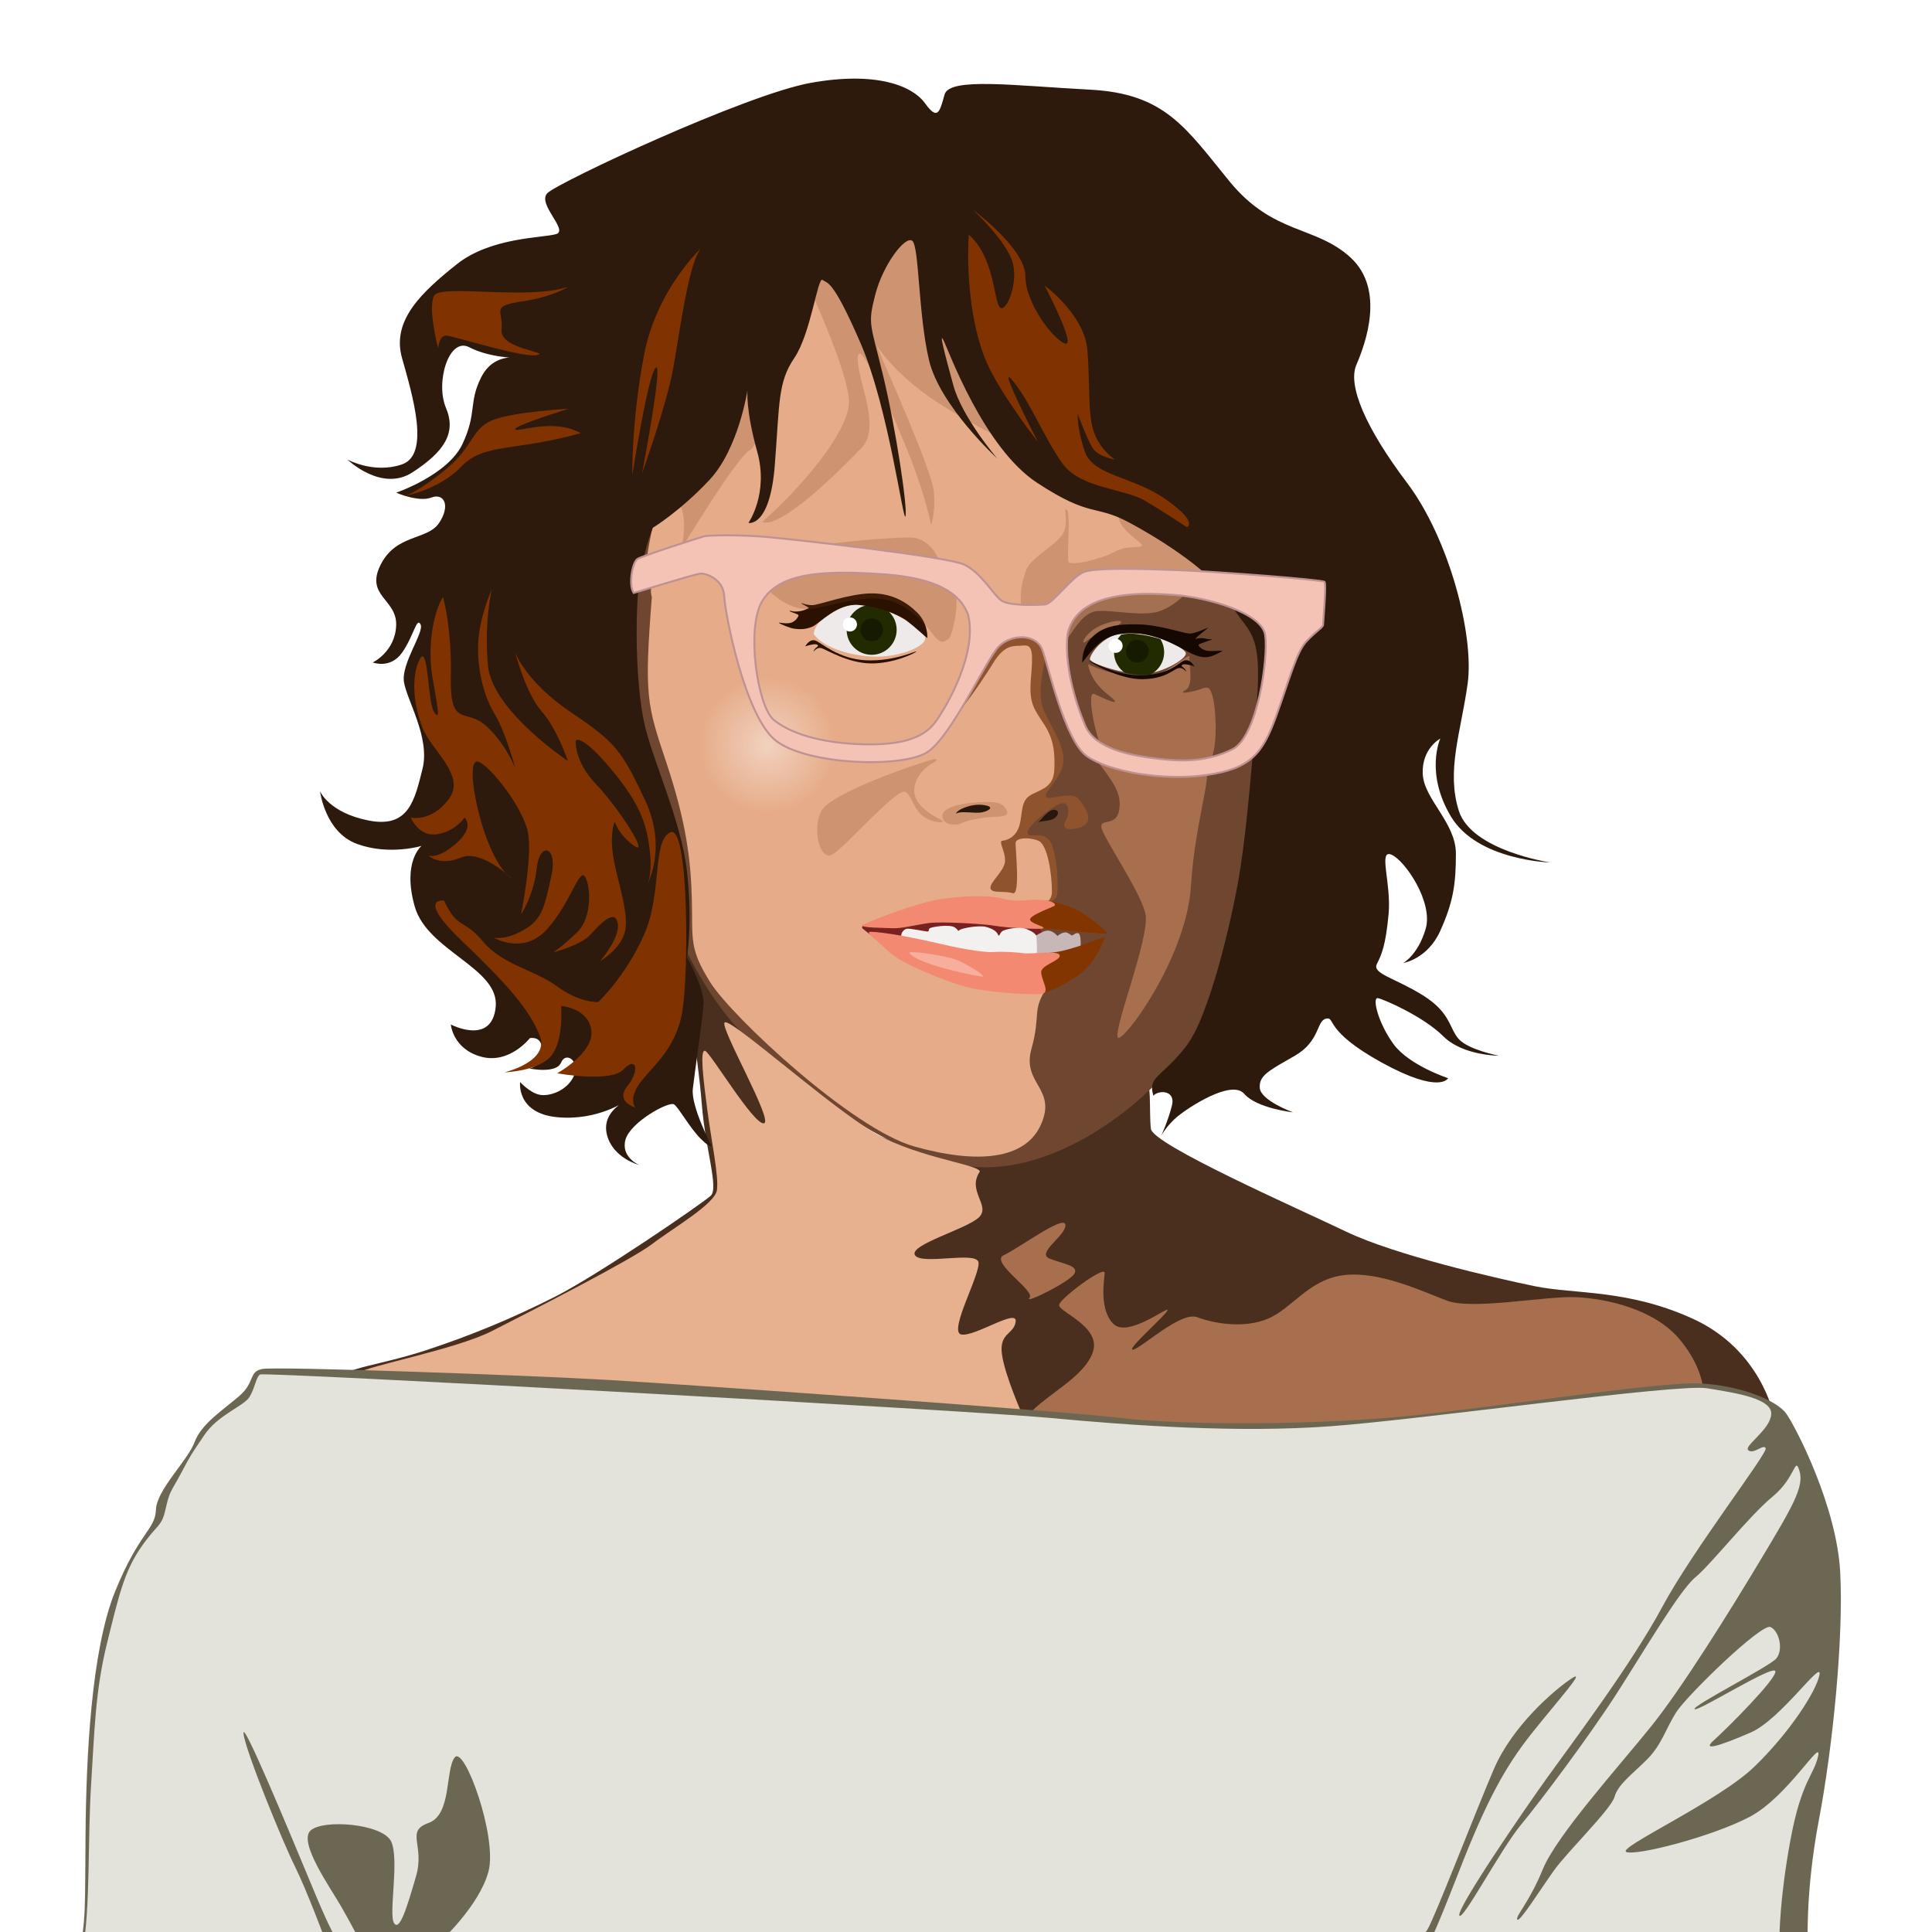 <?xml version="1.0" encoding="UTF-8" standalone="no"?>
<!-- Created with Inkscape (http://www.inkscape.org/) -->

<svg
   xmlns:dc="http://purl.org/dc/elements/1.1/"
   xmlns:cc="http://creativecommons.org/ns#"
   xmlns:rdf="http://www.w3.org/1999/02/22-rdf-syntax-ns#"
   xmlns:svg="http://www.w3.org/2000/svg"
   xmlns="http://www.w3.org/2000/svg"
   xmlns:xlink="http://www.w3.org/1999/xlink"
   xmlns:sodipodi="http://sodipodi.sourceforge.net/DTD/sodipodi-0.dtd"
   xmlns:inkscape="http://www.inkscape.org/namespaces/inkscape"
   width="1000"
   height="1000"
   viewBox="0 0 264.583 264.583"
   version="1.1"
   id="svg8"
   inkscape:version="0.92.1 r15371"
   sodipodi:docname="sara-groves.svg"
   inkscape:export-filename="C:\Users\Anthony Garone\Documents\GitHub\art\sara-groves\sara-groves.png"
   inkscape:export-xdpi="96"
   inkscape:export-ydpi="96">
  <defs
     id="defs2">
    <linearGradient
       inkscape:collect="always"
       id="linearGradient4611">
      <stop
         style="stop-color:#ffffff;stop-opacity:1;"
         offset="0"
         id="stop4607" />
      <stop
         style="stop-color:#ffffff;stop-opacity:0;"
         offset="1"
         id="stop4609" />
    </linearGradient>
    <radialGradient
       inkscape:collect="always"
       xlink:href="#linearGradient4611"
       id="radialGradient4613"
       cx="107.251"
       cy="104.699"
       fx="107.251"
       fy="104.699"
       r="9.544"
       gradientUnits="userSpaceOnUse"
       gradientTransform="translate(-2.138,-2.673)" />
    <filter
       inkscape:collect="always"
       style="color-interpolation-filters:sRGB"
       id="filter4970"
       x="-0.407"
       width="1.814"
       y="-0.407"
       height="1.814">
      <feGaussianBlur
         inkscape:collect="always"
         stdDeviation="3.235"
         id="feGaussianBlur4972" />
    </filter>
  </defs>
  <sodipodi:namedview
     id="base"
     pagecolor="#ffffff"
     bordercolor="#666666"
     borderopacity="1.0"
     inkscape:pageopacity="0.0"
     inkscape:pageshadow="2"
     inkscape:zoom="0.70000001"
     inkscape:cx="581.079"
     inkscape:cy="607.36755"
     inkscape:document-units="px"
     inkscape:current-layer="layer1"
     showgrid="false"
     units="px"
     showguides="true"
     inkscape:guide-bbox="true"
     inkscape:window-width="1920"
     inkscape:window-height="1057"
     inkscape:window-x="-8"
     inkscape:window-y="-8"
     inkscape:window-maximized="1"
     inkscape:snap-global="false">
    <sodipodi:guide
       position="264.583,264.583"
       orientation="1,0"
       id="guide10"
       inkscape:locked="false"
       inkscape:label=""
       inkscape:color="rgb(0,0,255)" />
    <sodipodi:guide
       position="0,0"
       orientation="1,0"
       id="guide12"
       inkscape:locked="false"
       inkscape:label=""
       inkscape:color="rgb(0,0,255)" />
    <sodipodi:guide
       position="264.583,264.583"
       orientation="0,1"
       id="guide14"
       inkscape:locked="false"
       inkscape:label=""
       inkscape:color="rgb(0,0,255)" />
    <sodipodi:guide
       position="0,0"
       orientation="0,1"
       id="guide16"
       inkscape:locked="false"
       inkscape:label=""
       inkscape:color="rgb(0,0,255)" />
  </sodipodi:namedview>
  <g
     inkscape:label="BG"
     inkscape:groupmode="layer"
     id="layer1"
     transform="translate(0,-32.417)"
     style="display:none">
    <rect
       id="rect4493"
       width="264.583"
       height="264.583"
       x="0"
       y="32.417"
       style="fill:#ffffff;fill-opacity:1;stroke-width:0.265" />
  </g>
  <g
     inkscape:groupmode="layer"
     id="layer2"
     inkscape:label="Sara">
    <path
       transform="translate(0,-32.417)"
       style="display:inline;fill:#4a2f1f;stroke:none;stroke-width:0.265px;stroke-linecap:butt;stroke-linejoin:miter;stroke-opacity:1;fill-opacity:1"
       d="m 93.738,162.157 c -0.094,3.78 1.89,15.119 2.362,21.356 0.472,6.237 2.362,11.623 1.228,12.662 -1.134,1.039 -15.308,10.772 -21.261,13.796 -5.953,3.024 -11.717,5.386 -17.765,7.371 -6.048,1.984 -11.623,2.551 -10.961,3.591 0.661,1.039 111.125,9.827 126.622,8.977 15.497,-0.85 50.271,-5.481 55.846,-5.67 5.575,-0.189 13.324,3.685 13.229,2.646 -0.095,-1.039 -2.079,-9.638 -11.056,-13.796 -8.977,-4.158 -16.347,-3.402 -21.828,-4.536 -5.481,-1.134 -19.088,-4.252 -25.797,-7.465 -6.709,-3.213 -26.458,-11.906 -26.742,-14.08 -0.283,-2.173 0.189,-7.371 -0.945,-6.048 -1.134,1.323 -11.812,11.056 -21.261,10.016 -9.449,-1.039 -13.985,-1.606 -20.411,-6.048 -6.426,-4.441 -19.844,-22.962 -21.261,-22.773 z"
       id="path4558"
       inkscape:connector-curvature="0"
       sodipodi:nodetypes="cscsccsccssssscsc" />
    <path
       transform="translate(0,-32.417)"
       style="fill:#6f462f;fill-opacity:1;stroke:none;stroke-width:0.265px;stroke-linecap:butt;stroke-linejoin:miter;stroke-opacity:1"
       d="m 87.264,128.219 c 0.935,8.954 3.875,19.511 3.875,24.99 0,5.479 5.746,16.036 10.557,20.713 4.811,4.677 19.644,17.506 32.072,18.308 12.428,0.802 25.658,-10.691 29.533,-17.773 3.875,-7.083 12.027,-33.676 12.428,-39.556 0.401,-5.88 0.535,-14.165 0.935,-18.843 0.401,-4.677 0.535,-28.598 -6.014,-37.952 C 164.103,68.752 154.482,52.448 126.285,53.785 98.088,55.121 90.203,70.756 87.397,81.313 84.591,91.871 85.66,119.533 87.264,128.219 Z"
       id="path6099"
       inkscape:connector-curvature="0"
       sodipodi:nodetypes="csssscssssc" />
    <path
       style="fill:#a37052;stroke:none;stroke-width:0.265px;stroke-linecap:butt;stroke-linejoin:miter;stroke-opacity:1;fill-opacity:1"
       d="m 146.096,87.551 c 1.102,-1.403 2.205,-3.742 4.276,-3.875 2.071,-0.134 5.88,0.735 8.185,0.1 2.305,-0.635 4.811,-3.241 4.577,-3.842 -0.234,-0.601 -14.566,-1.604 -16.303,0.869 -1.737,2.472 -1.136,6.849 -0.735,6.749 z"
       id="path4552"
       inkscape:connector-curvature="0" />
    <path
       style="fill:#e6ab88;stroke:none;stroke-width:0.265px;stroke-linecap:butt;stroke-linejoin:miter;stroke-opacity:1;fill-opacity:1"
       d="m 102.097,82.573 c 1.069,-3.475 7.751,-6.682 12.695,-5.88 4.944,0.802 15.635,1.203 17.773,4.276 2.138,3.074 2.005,6.548 0.935,9.755 -1.069,3.207 -5.746,10.023 -7.484,11.225 -1.737,1.203 -14.032,1.203 -16.704,-0.134 -2.673,-1.336 -5.613,-2.539 -6.682,-8.82 -1.069,-6.281 -0.535,-10.424 -0.535,-10.424 z"
       id="path4587"
       inkscape:connector-curvature="0" />
    <path
       style="fill:#8f542e;stroke:none;stroke-width:0.265px;stroke-linecap:butt;stroke-linejoin:miter;stroke-opacity:1;fill-opacity:1"
       d="m 131.096,98.141 c 0.802,-4.009 3.809,-12.495 7.083,-12.562 3.274,-0.067 5.746,0.468 5.078,3.942 -0.668,3.475 -1.203,5.813 -0.2,8.018 1.002,2.205 2.94,4.878 2.539,7.083 -0.401,2.205 -2.94,4.076 -2.272,4.544 0.668,0.468 3.402,-0.923 4.395,0.258 0.992,1.181 2.362,3.26 0.095,3.921 -2.268,0.661 -2.291,-0.402 -1.843,-1.016 0.449,-0.614 0.638,-2.717 -0.685,-2.291 -1.323,0.425 -4.819,3.26 -4.559,4.063 0.26,0.803 1.725,-0.283 2.858,0.827 1.134,1.11 1.512,6.685 1.11,7.867 -0.285,0.613 -1.003,0.588 -0.467,0.797 0.987,0.21 2.451,0.549 3.443,1.14 0.992,0.591 4.181,2.953 3.591,3.118 -0.591,0.165 -7.208,-0.649 -8.294,-0.649 -1.087,0 -3.258,-0.036 -3.659,-0.249 -0.402,-0.213 -4.63,-4.299 -4.323,-5.386 0.307,-1.087 2.197,-2.457 2.15,-3.591 -0.047,-1.134 -1.016,-3.047 -0.543,-3.284 0.472,-0.236 1.843,0.52 2.551,-2.15 0.709,-2.669 0.331,-3.378 0.921,-3.969 0.591,-0.591 2.457,-0.638 3.024,-2.055 0.567,-1.417 0.685,-5.032 -0.26,-6.52 -0.945,-1.488 -2.457,-2.433 -2.646,-5.835 -0.189,-3.402 0.283,-4.04 -0.165,-4.748 -0.449,-0.709 -2.055,-0.992 -2.717,-0.071 -0.661,0.921 -5.652,8.499 -6.204,8.797 z"
       id="path4542"
       inkscape:connector-curvature="0"
       sodipodi:nodetypes="cscsccccccscccscscccccsccccccc" />
    <path
       style="fill:#e6ab88;stroke:none;stroke-width:0.265px;stroke-linecap:butt;stroke-linejoin:miter;stroke-opacity:1;fill-opacity:1"
       d="m 89.268,81.771 c -1.069,13.631 -0.668,14.7 2.005,22.718 2.673,8.018 3.341,13.23 3.475,18.709 0.134,5.479 -0.401,6.682 2.539,11.359 2.94,4.677 19.377,20.045 27.93,22.451 8.553,2.405 15.234,1.871 17.373,-3.074 2.138,-4.944 -2.673,-5.479 -1.336,-10.29 1.336,-4.811 0,-5.212 2.138,-8.419 2.138,-3.207 -3.608,-6.815 -3.608,-8.82 0,-2.005 4.276,-1.737 4.276,-4.276 0,-2.539 -0.616,-6.468 -1.845,-6.988 -1.228,-0.52 -3.024,-0.425 -3.118,0.236 -0.095,0.661 0.709,7.323 -0.425,6.945 -1.134,-0.378 -2.835,0.095 -3.024,-0.661 -0.189,-0.756 1.89,-2.362 1.984,-3.685 0.095,-1.323 -0.945,-2.788 -0.378,-2.835 0.567,-0.047 1.89,-0.425 2.362,-2.126 0.472,-1.701 0.095,-3.402 1.654,-4.205 1.559,-0.803 3.024,-1.087 3.118,-3.449 0.095,-2.362 -0.095,-4.158 -1.417,-6.189 -1.323,-2.032 -2.079,-2.835 -1.795,-6.189 0.283,-3.355 0.331,-4.725 -0.992,-4.583 -1.323,0.142 -2.504,-0.331 -4.205,2.457 -1.701,2.788 -6.898,10.442 -9.827,11.387 -2.929,0.945 -16.914,1.606 -20.127,-2.173 -3.213,-3.78 -4.441,-10.583 -5.008,-16.064 -0.567,-5.481 -1.039,-7.276 -4.536,-7.087 -3.496,0.189 -8.184,1.768 -7.21,4.853 z"
       id="path6102"
       inkscape:connector-curvature="0" />
    <path
       style="fill:#784421;stroke:none;stroke-width:0.265px;stroke-linecap:butt;stroke-linejoin:miter;stroke-opacity:1;fill-opacity:0.216"
       d="m 127.945,103.943 c -2.173,0.567 -14.269,4.63 -15.497,7.182 -1.228,2.551 -0.189,6.615 1.417,5.953 1.606,-0.661 9.166,-9.544 10.205,-8.599 1.039,0.945 1.045,2.357 2.381,3.326 1.336,0.969 3.074,0.935 2.572,0.568 -0.501,-0.367 -4.544,-1.971 -3.708,-4.944 0.835,-2.973 3.988,-3.229 2.629,-3.485 z"
       id="path6104"
       inkscape:connector-curvature="0" />
    <path
       style="fill:#784421;stroke:none;stroke-width:0.265px;stroke-linecap:butt;stroke-linejoin:miter;stroke-opacity:1;fill-opacity:0.216"
       d="m 137.944,111.204 c -0.401,-0.735 -0.401,-1.437 -3.174,-1.37 -2.773,0.067 -5.78,0.635 -5.713,1.938 0.067,1.303 1.938,1.303 2.506,1.002 0.568,-0.301 2.071,-0.668 3.541,-0.835 1.47,-0.167 2.907,0.067 2.84,-0.735 z"
       id="path6106"
       inkscape:connector-curvature="0" />
    <path
       style="fill:#28170b;stroke:none;stroke-width:0.265px;stroke-linecap:butt;stroke-linejoin:miter;stroke-opacity:1"
       d="m 130.929,111.438 c 0.033,-0.501 2.005,-1.403 3.675,-1.203 1.67,0.2 0.969,0.768 -0.067,1.002 -1.036,0.234 -2.973,-0.267 -3.608,0.2 z"
       id="path6108"
       inkscape:connector-curvature="0" />
    <path
       style="fill:#782121;stroke:none;stroke-width:0.265px;stroke-linecap:butt;stroke-linejoin:miter;stroke-opacity:1"
       d="m 118.935,127.808 c -0.802,-0.668 -1.002,-0.668 -0.802,-1.002 0.2,-0.334 16.838,-1.871 19.978,-1.136 3.14,0.735 4.544,1.27 4.61,2.205 0.067,0.935 0.067,3.474 -0.2,3.675 -0.267,0.2 -21.181,-1.604 -23.587,-3.742 z"
       id="path4640"
       inkscape:connector-curvature="0" />
    <path
       style="fill:#c8b7b7;stroke:none;stroke-width:0.265px;stroke-linecap:butt;stroke-linejoin:miter;stroke-opacity:1"
       d="m 141.786,128.159 c 0.919,-0.484 1.386,-0.852 2.038,-0.668 0.651,0.184 1.019,0.802 1.052,0.668 0.033,-0.134 0.735,-0.518 1.102,-0.468 0.367,0.05 0.735,0.451 0.852,0.418 0.117,-0.033 0.685,-0.551 0.952,-0.217 0.267,0.334 0.267,1.771 0.134,1.921 -0.134,0.15 -3.124,1.236 -4.343,1.286 -1.219,0.05 -2.656,0.317 -2.472,-0.15 0.184,-0.468 0.685,-2.79 0.685,-2.79 z"
       id="path4648"
       inkscape:connector-curvature="0" />
    <path
       style="fill:#833500;stroke:none;stroke-width:0.265px;stroke-linecap:butt;stroke-linejoin:miter;stroke-opacity:1;fill-opacity:1"
       d="m 143.457,123.348 c 1.453,0.301 3.157,0.651 4.661,1.62 1.503,0.969 3.525,2.572 3.474,2.84 -0.05,0.267 -6.548,-0.484 -7.667,-0.551 -1.119,-0.067 -2.222,-0.2 -2.89,-0.184 -0.668,0.017 -0.752,-1.587 -0.05,-2.439 0.702,-0.852 2.472,-1.286 2.472,-1.286 z"
       id="path4984"
       inkscape:connector-curvature="0" />
    <path
       style="fill:#f48971;stroke:none;stroke-width:0.265px;stroke-linecap:butt;stroke-linejoin:miter;stroke-opacity:1;fill-opacity:1"
       d="m 118.118,126.669 c 1.937,-0.898 7.56,-3.071 10.772,-3.544 3.213,-0.472 6.567,-0.567 8.504,-0.047 1.937,0.52 3.166,0.095 4.961,0.142 1.795,0.047 2.438,0.646 1.97,0.88 -0.468,0.234 -3.591,1.37 -3.241,1.921 0.351,0.551 1.821,0.785 1.821,1.069 0,0.284 -5.27,-0.043 -6.641,-0.302 -1.37,-0.26 -7.375,-0.614 -9.076,-0.378 -1.701,0.236 -3.827,0.78 -4.961,0.709 -1.134,-0.071 -4.536,-0.024 -4.11,-0.449 z"
       id="path6110"
       inkscape:connector-curvature="0" />
    <path
       style="fill:#833500;stroke:none;stroke-width:0.265px;stroke-linecap:butt;stroke-linejoin:miter;stroke-opacity:1;fill-opacity:1"
       d="m 142.733,130.544 c 2.41,-0.095 3.307,-0.472 4.63,-0.85 1.323,-0.378 3.638,-1.417 3.827,-1.276 0.189,0.142 -1.181,3.118 -2.599,4.394 -1.417,1.276 -4.347,2.929 -5.811,3.166 -1.465,0.236 -0.614,-4.299 -0.047,-5.433 z"
       id="path4642"
       inkscape:connector-curvature="0" />
    <path
       style="fill:#f3f1f0;stroke:none;stroke-width:0.265px;stroke-linecap:butt;stroke-linejoin:miter;stroke-opacity:1;fill-opacity:1"
       d="m 123.409,128.417 c -0.071,-0.685 0.378,-1.158 0.78,-1.228 0.402,-0.071 2.433,0.354 2.788,0.378 0.354,0.024 0.095,-0.213 0.331,-0.425 0.236,-0.213 2.788,-0.614 3.473,-0.118 0.685,0.496 0.26,0.591 0.638,0.331 0.378,-0.26 2.622,-0.661 3.567,-0.425 0.945,0.236 1.488,0.614 1.677,1.039 0.189,0.425 0.189,-0.071 0.543,-0.402 0.354,-0.331 2.457,-0.732 3.402,-0.331 0.945,0.402 1.158,0.661 1.276,0.85 0.118,0.189 0.189,2.811 0.024,2.882 -0.165,0.071 -7.465,0.095 -10.182,-0.354 -2.717,-0.449 -8.41,-1.866 -8.315,-2.197 z"
       id="path6116"
       inkscape:connector-curvature="0" />
    <path
       style="fill:#f48971;stroke:none;stroke-width:0.265px;stroke-linecap:butt;stroke-linejoin:miter;stroke-opacity:1;fill-opacity:1"
       d="m 119.039,127.614 c 1.725,-0.071 6.898,0.969 9.26,1.536 2.362,0.567 6.166,1.323 7.701,1.228 1.536,-0.095 3.071,0.024 4.205,0.165 1.134,0.142 4.748,-0.449 4.914,0.283 0.165,0.732 -2.551,1.323 -2.528,2.315 0.024,0.992 0.992,2.386 0.425,2.835 -0.567,0.449 -7.371,-0.024 -10.347,-0.732 -2.977,-0.709 -9.379,-3.355 -10.961,-4.914 -1.583,-1.559 -2.977,-2.457 -2.669,-2.717 z"
       id="path6114"
       inkscape:connector-curvature="0" />
    <path
       style="fill:#efeaea;stroke:none;stroke-width:0.265px;stroke-linecap:butt;stroke-linejoin:miter;stroke-opacity:1;fill-opacity:1"
       d="m 111.456,86.864 c -0.118,-1.299 2.504,-3.922 5.929,-4.134 3.425,-0.213 9.426,3.544 9.308,4.748 -0.118,1.205 -3.921,2.646 -7.371,2.433 -3.449,-0.213 -6.662,-1.394 -7.867,-3.047 z"
       id="path6122"
       inkscape:connector-curvature="0" />
    <circle
       r="3.425"
       cy="86.249"
       cx="119.37"
       id="circle6132"
       style="opacity:1;fill:#222b00;fill-opacity:1;stroke:none;stroke-width:3.658;stroke-miterlimit:4;stroke-dasharray:none;stroke-opacity:1" />
    <path
       style="fill:#2b1100;stroke:none;stroke-width:0.265px;stroke-linecap:butt;stroke-linejoin:miter;stroke-opacity:1"
       d="m 127,87.383 c 0,0 0.142,-1.961 -1.37,-3.473 -1.512,-1.512 -3.591,-2.717 -6.473,-2.646 -2.882,0.071 -6.969,1.559 -7.843,1.606 -0.874,0.047 -1.725,-0.402 -1.559,-0.236 0.165,0.165 1.158,0.567 0.969,0.661 -0.189,0.094 -0.732,0.402 -1.583,0.449 -0.85,0.047 -0.992,-0.213 -0.992,-0.071 0,0.142 1.205,0.402 1.205,0.591 0,0.189 -0.449,0.945 -1.205,1.063 -0.756,0.118 -1.63,-0.142 -1.488,-0.024 0.142,0.118 1.441,0.709 2.15,0.803 0.709,0.094 1.536,0.118 2.48,-0.307 0.945,-0.425 3.402,-3.189 6.26,-2.953 2.858,0.236 5.552,1.347 6.638,2.173 1.087,0.827 2.717,2.339 2.811,2.362 z"
       id="path6124"
       inkscape:connector-curvature="0" />
    <path
       style="fill:#2b1100;stroke:none;stroke-width:0.265px;stroke-linecap:butt;stroke-linejoin:miter;stroke-opacity:1"
       d="m 110.275,88.517 c 0,0 0.567,-1.063 1.37,-0.803 0.803,0.26 3.166,2.575 7.063,2.717 3.898,0.142 6.874,-1.394 6.78,-1.205 -0.095,0.189 -3.071,1.654 -6.189,1.63 -3.118,-0.024 -6.048,-1.843 -6.756,-2.079 -0.709,-0.236 -1.134,0.543 -1.134,0.425 0,-0.118 0.236,-0.449 0.496,-0.614 0.26,-0.165 0.047,-0.402 -0.449,-0.354 -0.496,0.047 -1.181,0.283 -1.181,0.283 z"
       id="path6126"
       inkscape:connector-curvature="0" />
    <circle
       style="opacity:1;fill:#151a00;fill-opacity:1;stroke:none;stroke-width:1.665;stroke-miterlimit:4;stroke-dasharray:none;stroke-opacity:1"
       id="path6128"
       cx="119.37"
       cy="86.249"
       r="1.559" />
    <circle
       style="opacity:1;fill:#ffffff;fill-opacity:1;stroke:none;stroke-width:1.665;stroke-miterlimit:4;stroke-dasharray:none;stroke-opacity:1"
       id="path6130"
       cx="116.393"
       cy="85.517"
       r="0.969" />
    <circle
       style="opacity:0.678;fill:url(#radialGradient4613);fill-opacity:1;stroke:none;stroke-width:1.665;stroke-miterlimit:4;stroke-dasharray:none;stroke-opacity:1;filter:url(#filter4970)"
       id="path4597"
       cx="105.113"
       cy="102.027"
       r="9.544" />
    <path
       style="fill:#e6ab88;stroke:none;stroke-width:0.265px;stroke-linecap:butt;stroke-linejoin:miter;stroke-opacity:1;fill-opacity:1"
       d="m 88.541,76.824 c 1.323,-11.056 13.229,-50.838 34.585,-51.027 21.356,-0.189 46.491,53.484 46.302,54.429 -0.189,0.945 -15.214,-1.984 -18.71,-1.134 -3.496,0.85 -6.615,5.008 -9.827,5.103 -3.213,0.094 -6.048,-2.362 -7.276,-3.969 -1.228,-1.606 -0.567,-2.457 -7.371,-3.402 -6.804,-0.945 -27.592,-3.496 -30.144,-2.646 -2.551,0.85 -6.709,3.024 -7.56,2.646 z"
       id="path4556"
       inkscape:connector-curvature="0" />
    <path
       style="fill:#784421;stroke:none;stroke-width:0.265px;stroke-linecap:butt;stroke-linejoin:miter;stroke-opacity:1;fill-opacity:0.216"
       d="m 139.882,83.308 c -0.301,-2.372 0.134,-3.742 0.668,-5.279 0.535,-1.537 3.875,-3.274 4.911,-4.777 1.036,-1.503 0.067,-3.875 0.635,-3.475 0.568,0.401 -0.033,6.481 0.234,7.149 0.267,0.668 4.677,-0.434 6.348,-1.37 1.67,-0.935 3.541,-0.434 3.708,-0.835 0.167,-0.401 -3.642,-2.472 -3.107,-4.209 0.535,-1.737 11.793,5.847 11.726,7.216 -0.067,1.37 -13.43,-0.301 -16.003,1.069 -2.572,1.37 -4.276,4.042 -6.348,4.41 -2.071,0.367 -2.773,0.1 -2.773,0.1 z"
       id="path4554"
       inkscape:connector-curvature="0" />
    <path
       style="fill:#a37052;stroke:none;stroke-width:0.265px;stroke-linecap:butt;stroke-linejoin:miter;stroke-opacity:1;fill-opacity:1"
       d="m 148.335,87.918 c 0.234,-0.935 1.503,-1.971 2.84,-2.439 1.336,-0.468 2.305,-0.601 2.372,-0.267 0.067,0.334 -3.074,1.67 -3.809,1.971 -0.735,0.301 -1.236,1.036 -1.403,0.735 z"
       id="path4548"
       inkscape:connector-curvature="0" />
    <path
       style="fill:#784421;stroke:none;stroke-width:0.265px;stroke-linecap:butt;stroke-linejoin:miter;stroke-opacity:1;fill-opacity:0.216"
       d="m 93.01,68.942 c 1.336,2.272 0.267,6.281 0.267,6.281 0,0 7.617,-12.695 9.488,-13.631 1.871,-0.935 6.014,-19.511 6.014,-19.511 z"
       id="path4583"
       inkscape:connector-curvature="0" />
    <path
       transform="translate(0,-32.417)"
       style="display:inline;fill:#e7b08e;stroke:none;stroke-width:0.265px;stroke-linecap:butt;stroke-linejoin:miter;stroke-opacity:1;fill-opacity:1"
       d="m 134.182,192.868 c -1.795,2.646 1.512,4.63 -0.095,6.237 -1.606,1.606 -9.638,3.78 -8.788,5.197 0.85,1.417 8.315,-0.567 8.693,0.945 0.378,1.512 -4.158,9.544 -2.362,9.922 1.795,0.378 7.654,-3.591 7.465,-1.795 -0.189,1.795 -2.268,1.512 -1.89,4.441 0.378,2.929 2.835,8.41 2.835,8.41 0,0 -48.57,-2.646 -61.705,-4.158 -13.135,-1.512 -30.333,-0.661 -29.293,-1.606 1.039,-0.945 13.324,-3.213 18.332,-5.764 5.008,-2.551 19.088,-9.733 21.923,-11.906 2.835,-2.173 8.599,-5.481 8.882,-7.371 0.283,-1.89 -0.756,-6.709 -1.323,-11.056 -0.567,-4.347 -1.039,-8.315 -0.283,-8.032 0.756,0.283 6.615,10.111 8.032,9.922 1.417,-0.189 -5.953,-12.946 -5.386,-13.796 0.567,-0.85 12.568,9.922 19.371,14.363 5.859,4.063 15.592,5.008 15.592,6.048 z"
       id="path4560"
       inkscape:connector-curvature="0"
       sodipodi:nodetypes="ccccccccsssccssscccc" />
    <path
       transform="translate(0,-32.417)"
       style="display:inline;fill:#a76f4e;stroke:none;stroke-width:0.265px;stroke-linecap:butt;stroke-linejoin:miter;stroke-opacity:1;fill-opacity:1"
       d="m 140.891,226.129 c 2.362,-2.74 7.654,-5.103 8.788,-8.599 1.134,-3.496 -4.819,-5.481 -4.63,-6.426 0.189,-0.945 6.331,-5.481 6.237,-4.347 -0.095,1.134 -0.756,5.103 1.228,6.993 1.984,1.89 7.56,-2.551 7.371,-1.89 -0.189,0.661 -5.764,5.481 -4.725,5.386 1.039,-0.095 6.52,-5.292 8.788,-4.441 2.268,0.85 6.426,1.606 9.733,0.189 3.307,-1.417 5.575,-5.386 10.394,-5.953 4.819,-0.567 10.583,2.173 14.08,3.496 3.496,1.323 13.513,-0.661 17.67,-0.472 4.158,0.189 10.772,1.606 14.269,5.859 3.496,4.252 3.213,7.654 3.213,7.654 0,0 -13.229,0.85 -25.891,2.268 -12.662,1.417 -34.49,4.347 -47.247,2.74 -12.757,-1.606 -19.277,-2.457 -19.277,-2.457 z"
       id="path4562"
       inkscape:connector-curvature="0" />
    <path
       transform="translate(0,-32.417)"
       style="display:inline;fill:#a76f4e;stroke:none;stroke-width:0.265px;stroke-linecap:butt;stroke-linejoin:miter;stroke-opacity:1;fill-opacity:1"
       d="m 137.3,204.396 c 2.268,-1.039 8.41,-5.67 8.599,-4.252 0.189,1.417 -4.063,3.874 -2.173,4.63 1.89,0.756 4.063,0.945 3.402,2.079 -0.661,1.134 -6.993,4.252 -6.142,3.307 0.85,-0.945 -5.103,-4.63 -3.685,-5.764 z"
       id="path4564"
       inkscape:connector-curvature="0" />
    <path
       style="fill:#ffffff;stroke:none;stroke-width:0.265px;stroke-linecap:butt;stroke-linejoin:miter;stroke-opacity:1;fill-opacity:0.309"
       d="m 124.52,130.52 c -0.071,-0.425 4.559,0.331 6.048,0.78 1.488,0.449 4.488,2.362 4.016,2.433 -0.472,0.071 -8.906,-1.63 -10.064,-3.213 z"
       id="path6118"
       inkscape:connector-curvature="0" />
    <path
       style="fill:#784421;stroke:none;stroke-width:0.265px;stroke-linecap:butt;stroke-linejoin:miter;stroke-opacity:1;fill-opacity:0.216"
       d="m 104.369,71.481 c 5.078,-4.41 12.027,-12.428 11.893,-16.571 -0.134,-4.143 -5.613,-15.903 -5.613,-15.903 0,0 9.889,-11.225 16.303,-8.018 6.414,3.207 14.7,31.271 14.7,31.271 0,0 -10.29,-4.677 -15.635,-8.82 -5.345,-4.143 -6.281,-7.083 -5.746,-5.613 0.535,1.47 7.35,16.437 7.617,19.511 0.267,3.074 -0.401,4.544 -0.401,4.544 0,0 -0.535,-3.742 -3.742,-11.493 -3.207,-7.751 -6.414,-14.433 -6.281,-11.092 0.134,3.341 3.207,9.221 0.535,12.027 -2.673,2.806 -11.092,11.225 -13.631,10.156 z"
       id="path4585"
       inkscape:connector-curvature="0" />
    <path
       style="fill:#2d1a0c;fill-opacity:1;stroke:none;stroke-width:0.265px;stroke-linecap:butt;stroke-linejoin:miter;stroke-opacity:1"
       d="m 157.956,150.058 c 0.668,-0.802 3.074,-0.802 2.539,1.336 -0.535,2.138 -1.47,4.143 -1.47,4.143 0,0 0.802,-1.47 2.272,-2.673 1.47,-1.203 7.35,-5.078 9.087,-3.074 1.737,2.005 6.682,2.539 6.682,2.539 0,0 -4.41,-1.604 -4.544,-3.341 -0.134,-1.737 1.336,-2.405 4.811,-4.41 3.474,-2.005 2.94,-4.811 4.276,-5.078 1.336,-0.267 -0.401,1.604 7.617,6.014 8.018,4.41 9.087,2.138 9.087,2.138 0,0 -5.345,-1.737 -7.484,-4.677 -2.138,-2.94 -2.94,-6.414 -2.138,-6.281 0.802,0.134 6.281,2.539 8.954,5.212 2.673,2.673 7.617,2.673 7.617,2.673 0,0 -4.143,-0.802 -5.479,-2.272 -1.336,-1.47 -1.069,-3.608 -4.944,-6.014 -3.875,-2.405 -6.949,-2.94 -6.281,-4.276 0.668,-1.336 1.203,-2.539 1.604,-6.815 0.401,-4.276 -1.47,-8.954 0.401,-8.152 1.871,0.802 5.746,6.548 4.677,10.156 -1.069,3.608 -3.074,4.677 -3.074,4.677 0,0 3.341,-0.535 5.078,-4.41 1.737,-3.875 2.138,-6.281 2.138,-10.557 0,-4.276 -4.41,-7.484 -4.544,-10.958 -0.134,-3.474 2.405,-4.811 2.405,-4.811 0,0 -2.138,4.677 1.47,10.691 3.608,6.014 13.631,6.281 13.631,6.281 0,0 -10.824,-1.604 -12.562,-7.083 -1.737,-5.479 0.267,-10.691 1.203,-17.373 0.935,-6.682 -2.539,-19.912 -8.285,-27.529 -5.746,-7.617 -8.152,-13.363 -6.949,-16.17 1.203,-2.806 4.009,-10.29 -0.802,-14.7 -4.811,-4.41 -10.557,-3.074 -16.571,-10.424 -6.014,-7.35 -8.82,-12.027 -19.11,-12.562 -10.29,-0.535 -19.243,-1.737 -19.912,0.668 -0.668,2.405 -0.935,3.608 -2.673,1.203 -1.737,-2.405 -6.682,-4.41 -15.635,-2.806 -8.954,1.604 -34.611,13.631 -36.081,15.101 -1.47,1.47 2.94,5.078 1.203,5.613 -1.737,0.535 -8.954,0.401 -13.631,4.143 -4.677,3.742 -8.954,7.617 -7.484,12.829 1.47,5.212 3.875,13.23 0,14.566 -3.875,1.336 -7.484,-0.668 -7.484,-0.668 0,0 4.677,4.544 8.954,1.737 4.276,-2.806 6.014,-5.345 4.544,-8.82 -1.47,-3.475 0.401,-9.755 3.207,-8.285 2.806,1.47 6.682,1.47 6.682,1.47 0,0 -3.341,-0.802 -5.078,2.673 -1.737,3.475 -0.535,4.811 -2.539,9.087 -2.005,4.276 -9.087,6.682 -9.087,6.682 0,0 3.074,1.336 4.811,0.668 1.737,-0.668 2.673,1.069 1.069,3.475 -1.604,2.405 -5.88,1.47 -8.018,5.746 -2.138,4.276 2.272,4.677 2.138,8.285 -0.134,3.608 -3.207,5.078 -3.207,5.078 0,0 2.405,0.935 4.009,-1.336 1.604,-2.272 2.005,-4.944 2.539,-3.875 0.535,1.069 -2.673,5.345 -2.272,7.884 0.401,2.539 3.608,7.617 2.539,11.893 -1.069,4.276 -1.871,8.152 -7.35,7.083 -5.479,-1.069 -6.682,-4.009 -6.682,-4.009 0,0 0.668,5.613 5.078,7.216 4.41,1.604 8.82,0.267 8.82,0.267 0,0 -2.673,2.138 -0.935,8.285 1.737,6.147 11.626,8.419 11.092,13.764 -0.535,5.345 -6.147,2.405 -6.147,2.405 0,0 0.267,3.341 4.143,4.41 3.875,1.069 6.682,-2.539 6.682,-2.539 0,0 1.871,-0.401 1.604,1.871 -0.267,2.272 -1.737,2.272 -1.737,2.272 0,0 3.742,0.802 4.41,-0.802 0.668,-1.604 2.673,-0.134 1.737,1.871 -0.935,2.005 -3.341,2.806 -4.677,2.539 -1.336,-0.267 -2.673,-1.737 -2.673,-1.737 0,0 -0.535,4.276 5.078,4.811 5.613,0.535 9.488,-2.272 9.488,-2.272 0,0 -3.475,1.47 -2.673,4.677 0.802,3.207 4.41,4.143 4.41,4.143 0,0 -2.539,-1.069 -1.871,-3.475 0.668,-2.405 6.014,-5.345 6.682,-4.811 0.668,0.535 2.138,3.207 3.608,4.677 1.47,1.47 1.47,0.935 1.47,0.935 0,0 -2.806,-5.345 -2.539,-7.751 0.267,-2.405 1.336,-9.488 1.47,-11.626 0.134,-2.138 -2.272,-6.414 -2.272,-6.414 0,0 0.802,-4.677 0,-11.76 -0.802,-7.083 -4.811,-15.368 -5.88,-20.446 -1.069,-5.078 -1.203,-13.23 -0.802,-17.907 0.401,-4.677 2.005,-8.686 2.005,-8.686 0,0 3.742,-2.272 7.751,-6.548 4.009,-4.276 5.212,-12.294 5.212,-12.294 0,0 -0.267,2.673 1.336,8.419 1.604,5.746 -1.203,9.755 -1.203,9.755 0,0 2.94,0.668 3.608,-7.884 0.668,-8.553 0.401,-11.359 2.673,-14.7 2.272,-3.341 3.207,-11.225 3.875,-10.691 0.668,0.535 1.336,-0.267 5.212,8.686 3.875,8.954 5.88,24.99 6.147,23.653 0.267,-1.336 -1.336,-12.027 -3.074,-19.243 -1.737,-7.216 -2.138,-6.949 -1.069,-11.092 1.069,-4.143 4.143,-8.152 5.078,-7.35 0.935,0.802 0.802,10.023 2.272,16.303 1.47,6.281 9.354,13.497 9.354,13.497 0,0 -4.811,-5.613 -6.014,-10.023 -1.203,-4.41 -2.005,-7.484 -1.336,-6.147 0.668,1.336 5.479,14.7 12.829,19.511 7.35,4.811 7.884,2.94 12.428,5.345 4.544,2.405 11.902,7.083 14.032,11.092 2.272,4.276 4.41,3.207 3.608,13.764 -0.802,10.557 -1.604,19.11 -2.539,24.322 -0.935,5.212 -3.875,18.442 -7.216,22.718 -3.341,4.276 -5.212,4.009 -4.41,6.682 z"
       id="path4571"
       inkscape:connector-curvature="0"
       sodipodi:nodetypes="ccccsccssccscccccccsccssccscssssssssssssssscssscssccssscccssscccsscscsccsccccsccsscsscssscscccsccsssscccscssssccc" />
    <path
       style="fill:#803300;stroke:none;stroke-width:0.265px;stroke-linecap:butt;stroke-linejoin:miter;stroke-opacity:1"
       d="m 60.67,81.771 c -1.336,2.005 -2.138,6.815 -1.47,10.824 0.668,4.009 1.203,6.281 0.267,4.944 -0.935,-1.336 -0.802,-9.622 -2.005,-7.216 -1.203,2.405 -0.802,6.281 0.401,9.354 1.203,3.074 6.014,6.548 3.608,9.755 -2.405,3.207 -5.212,2.539 -5.212,2.539 0,0 1.069,2.673 3.608,2.272 2.539,-0.401 3.742,-2.272 3.742,-2.272 0,0 1.47,1.203 -1.069,3.475 -2.539,2.272 -3.875,1.737 -3.875,1.737 0,0 1.604,1.47 4.41,0.267 2.806,-1.203 6.949,2.806 6.949,2.806 0,0 -1.604,-0.802 -3.341,-5.345 -1.737,-4.544 -2.806,-11.359 -1.069,-10.557 1.737,0.802 6.014,6.281 6.682,9.622 0.668,3.341 -0.935,11.225 -0.935,11.225 0,0 1.737,-2.539 2.138,-6.281 0.401,-3.742 2.94,-3.074 2.005,1.069 -0.935,4.143 -1.203,5.88 -3.742,7.35 -2.539,1.47 -4.143,1.069 -4.143,1.069 0,0 4.009,2.405 7.216,-1.069 3.207,-3.474 4.41,-8.285 5.212,-7.35 0.802,0.935 1.203,5.613 -1.069,7.751 -2.272,2.138 -3.207,2.673 -3.207,2.673 0,0 3.742,-0.935 5.078,-2.405 1.336,-1.47 3.341,-3.608 3.742,-1.604 0.401,2.005 -2.405,5.212 -2.405,5.212 0,0 3.074,-1.737 3.475,-4.41 0.401,-2.673 -1.336,-7.216 -1.737,-10.29 -0.401,-3.074 0.267,-4.41 0.267,-4.41 0,0 0.535,1.871 2.673,3.341 2.138,1.47 -2.138,-5.212 -5.212,-8.419 -3.074,-3.207 -2.806,-6.014 -2.806,-6.014 0,0 0.668,-1.069 4.811,3.875 4.143,4.944 4.944,7.751 5.345,11.359 0.401,3.608 -0.535,4.811 -0.535,4.811 0,0 3.074,-5.078 -0.134,-11.893 -3.207,-6.815 -4.009,-7.884 -10.156,-12.027 -6.147,-4.143 -7.617,-8.152 -7.617,-8.152 0,0 1.47,5.613 3.608,8.018 2.138,2.405 3.608,6.815 3.608,6.815 0,0 -10.424,-6.949 -10.958,-13.096 -0.535,-6.147 0.535,-10.424 0.535,-10.424 0,0 -1.737,3.875 -1.871,7.484 -0.134,3.608 0.802,7.216 2.272,9.622 1.47,2.405 2.806,7.35 2.806,7.35 0,0 -1.47,-3.608 -4.143,-5.88 -2.673,-2.272 -4.811,0.401 -4.677,-6.548 0.134,-6.949 -1.069,-10.958 -1.069,-10.958 z"
       id="path4573"
       inkscape:connector-curvature="0" />
    <path
       style="fill:#784421;stroke:none;stroke-width:0.265px;stroke-linecap:butt;stroke-linejoin:miter;stroke-opacity:1;fill-opacity:0.216"
       d="m 105.571,76.426 c 2.405,-1.871 17.105,-2.94 19.377,-2.806 2.272,0.134 4.143,2.94 3.608,4.276 -0.535,1.336 0.535,1.203 1.871,2.405 1.336,1.203 0,6.949 -0.535,7.216 -0.535,0.267 -0.935,0.935 -2.138,-0.668 -1.203,-1.604 -3.742,-4.41 -6.949,-4.811 -3.207,-0.401 -6.949,0.935 -9.488,1.336 -2.539,0.401 -5.212,-1.47 -6.414,-2.94 -1.203,-1.47 0.668,-4.009 0.668,-4.009 z"
       id="path4986"
       inkscape:connector-curvature="0" />
    <path
       style="display:inline;fill:#a76f4e;fill-opacity:1;stroke:none;stroke-width:0.265px;stroke-linecap:butt;stroke-linejoin:miter;stroke-opacity:1"
       d="m 149.003,90.959 c 2.806,1.336 5.687,1.729 7.994,1.752 2.414,0.024 6.038,-3.541 5.904,-2.739 -0.134,0.802 0.655,3.862 -0.548,4.53 -1.203,0.668 0.991,0.267 2.06,-0.134 1.069,-0.401 1.294,-0.304 1.695,1.166 0.401,1.47 0.929,8.68 -1.076,9.214 -2.005,0.535 -12.689,0.007 -13.758,-1.463 -1.069,-1.47 -2.624,-8.781 -1.421,-8.246 1.203,0.535 3.08,1.47 2.813,0.935 -0.267,-0.535 -3.11,-1.903 -3.663,-5.016 z"
       id="path4990"
       inkscape:connector-curvature="0"
       sodipodi:nodetypes="csccscscccc" />
    <path
       style="fill:#a76f4e;stroke:none;stroke-width:0.265px;stroke-linecap:butt;stroke-linejoin:miter;stroke-opacity:1;fill-opacity:1"
       d="m 150.057,103.943 c 2.457,3.213 3.591,4.725 3.213,6.993 -0.378,2.268 -2.457,1.134 -2.457,2.268 0,1.134 5.292,8.693 6.048,11.906 0.756,3.213 -5.103,17.576 -3.591,17.009 1.512,-0.567 9.26,-11.528 9.827,-20.789 0.567,-9.26 3.402,-16.631 1.701,-16.442 -1.701,0.189 -11.717,1.134 -14.741,-0.945 z"
       id="path4994"
       inkscape:connector-curvature="0" />
    <path
       style="fill:#f5c3b5;stroke:#be9292;stroke-width:1px;stroke-linecap:butt;stroke-linejoin:miter;stroke-opacity:1;fill-opacity:1"
       d="M 376.092 276.652 C 369.778 276.637 365.043 276.857 364.033 277.109 C 362.013 277.614 332.087 287.212 329.436 288.854 C 326.784 290.495 324.68 302.412 327.5 306.428 C 327.5 306.428 358.928 296.785 361.785 296.428 C 364.642 296.071 373.928 299.286 374.285 308.215 C 374.642 317.143 384.868 369.412 400.525 382.418 C 416.183 395.424 466.943 397.191 479.57 388.479 C 492.197 379.766 509.875 340.243 516.314 333.93 C 522.754 327.616 535.507 327.364 538.664 335.824 C 541.821 344.284 550.28 382.671 561.645 390.752 C 573.009 398.833 601.294 403.758 623.77 400.475 C 646.245 397.192 652.433 389.615 659.504 370.043 C 666.575 350.471 669.984 336.835 675.287 331.279 C 680.59 325.723 683.746 324.207 683.746 322.818 C 683.746 321.429 685.514 301.859 684.504 300.723 C 683.494 299.586 629.199 295.418 609.375 294.66 C 589.551 293.903 566.443 293.272 560.256 295.545 C 554.069 297.818 544.094 311.959 540.18 312.338 C 536.265 312.717 521.492 313.223 517.451 310.318 C 513.411 307.414 507.097 295.923 498.258 291.756 C 489.419 287.589 412.268 279.004 397.621 277.615 C 390.297 276.921 382.405 276.668 376.092 276.652 z M 434.268 295.957 C 441.066 295.884 448.633 296.207 456.967 296.807 C 490.302 299.206 497.499 310.445 500.277 317.643 C 505.202 337.214 489.672 364.614 483.232 373.326 C 476.793 382.039 464.04 385.448 443.584 384.564 C 423.128 383.681 407.975 378.756 399.768 371.938 C 391.56 365.119 385.373 324.712 393.959 310.57 C 400.399 299.964 413.871 296.176 434.268 295.957 z M 595.354 306.906 C 599.403 306.958 603.203 307.177 606.471 307.414 C 623.896 308.677 652.053 316.633 653.82 328.123 C 655.588 339.614 649.906 380.777 636.9 387.217 C 623.895 393.657 611.394 393.656 598.768 392.141 C 586.141 390.625 566.191 387.721 560.762 374.842 C 555.332 361.962 550.028 343.274 551.67 327.869 C 555.568 309.607 577.805 306.683 595.354 306.906 z "
       id="path6140"
       transform="scale(0.265)" />
    <path
       style="fill:#803300;stroke:none;stroke-width:0.265px;stroke-linecap:butt;stroke-linejoin:miter;stroke-opacity:1"
       d="m 60.804,123.331 c 0,0 -3.875,-0.535 2.405,5.479 6.281,6.014 9.221,9.354 10.691,12.963 1.47,3.608 -4.811,5.078 -4.811,5.078 0,0 4.677,-0.134 6.414,-2.272 1.737,-2.138 1.336,-6.815 1.336,-6.815 0,0 3.742,0.267 4.143,3.341 0.401,3.074 -4.677,5.88 -4.677,5.88 0,0 7.35,1.336 9.087,-0.535 1.737,-1.871 2.272,0.134 0.535,2.272 -1.737,2.138 1.069,2.94 1.069,2.94 0,0 -0.935,-1.069 0.535,-3.207 1.47,-2.138 4.944,-4.544 5.88,-9.755 0.935,-5.212 0.935,-25.925 -1.604,-24.722 -2.539,1.203 -1.069,8.285 -3.608,14.032 -2.539,5.746 -6.281,9.221 -6.281,9.221 0,0 -2.539,0.134 -5.613,-2.138 -3.074,-2.272 -7.484,-2.94 -10.156,-6.147 -2.673,-3.207 -3.475,-1.604 -5.345,-5.613 z"
       id="path4575"
       inkscape:connector-curvature="0" />
    <path
       style="fill:#803300;stroke:none;stroke-width:0.265px;stroke-linecap:butt;stroke-linejoin:miter;stroke-opacity:1"
       d="m 79.513,59.32 c -9.087,2.539 -13.23,1.336 -16.303,4.544 -3.074,3.207 -7.617,4.009 -7.617,4.009 0,0 1.737,-0.535 5.479,-3.608 3.742,-3.074 3.475,-5.479 6.281,-6.682 2.806,-1.203 10.557,-1.604 10.557,-1.604 0,0 -7.484,2.272 -7.35,2.806 0.134,0.535 5.212,-1.604 8.954,0.535 z"
       id="path4577"
       inkscape:connector-curvature="0" />
    <path
       style="fill:#803300;stroke:none;stroke-width:0.265px;stroke-linecap:butt;stroke-linejoin:miter;stroke-opacity:1"
       d="m 96.083,33.93 c 0,0 -6.147,5.613 -7.884,14.7 -1.737,9.087 -1.604,16.437 -1.604,16.437 0,0 2.138,-13.764 3.207,-14.7 1.069,-0.935 -1.871,14.433 -1.871,14.433 0,0 3.341,-9.221 4.276,-14.433 0.935,-5.212 2.138,-14.7 3.875,-16.437 z"
       id="path4579"
       inkscape:connector-curvature="0" />
    <path
       style="fill:#803300;stroke:none;stroke-width:0.265px;stroke-linecap:butt;stroke-linejoin:miter;stroke-opacity:1"
       d="m 77.775,39.275 c -5.479,1.871 -17.373,-0.401 -18.308,1.203 -0.935,1.604 0.535,7.216 0.535,7.216 0,0 0.134,-1.737 1.069,-1.737 0.935,0 10.424,3.074 12.428,2.673 2.005,-0.401 -5.078,-0.802 -4.811,-3.475 0.267,-2.673 -1.604,-3.207 2.806,-3.875 4.41,-0.668 6.281,-2.005 6.281,-2.005 z"
       id="path4581"
       inkscape:connector-curvature="0" />
    <path
       style="fill:#efeaea;stroke:none;stroke-width:0.265px;stroke-linecap:butt;stroke-linejoin:miter;stroke-opacity:1;fill-opacity:1"
       d="m 149.253,90.24 c 0.117,-0.785 2.121,-3.909 5.863,-3.575 3.742,0.334 6.849,1.954 7.25,2.689 0.401,0.735 -2.89,2.689 -5.446,2.923 -2.556,0.234 -7.734,-1.386 -7.667,-2.038 z"
       id="path4589"
       inkscape:connector-curvature="0" />
    <path
       style="opacity:1;fill:#222b00;fill-opacity:1;stroke:none;stroke-width:13.825;stroke-miterlimit:4;stroke-dasharray:none;stroke-opacity:1"
       d="M 583.693 327.465 C 582.188 327.497 580.771 327.685 579.436 327.984 A 12.946 12.946 0 0 0 575.715 337.053 A 12.946 12.946 0 0 0 581.33 347.725 C 585.616 348.579 589.893 349.06 593.086 348.768 C 593.57 348.723 594.066 348.65 594.562 348.574 A 12.946 12.946 0 0 0 601.607 337.053 A 12.946 12.946 0 0 0 599.666 330.252 C 595.69 329.003 591.128 327.989 586.268 327.555 C 585.384 327.476 584.526 327.447 583.693 327.465 z "
       transform="scale(0.265)"
       id="circle4591" />
    <circle
       r="1.559"
       cy="89.179"
       cx="155.75"
       id="circle4593"
       style="opacity:1;fill:#151a00;fill-opacity:1;stroke:none;stroke-width:1.665;stroke-miterlimit:4;stroke-dasharray:none;stroke-opacity:1" />
    <circle
       r="0.969"
       cy="88.446"
       cx="152.773"
       id="circle4595"
       style="opacity:1;fill:#ffffff;fill-opacity:1;stroke:none;stroke-width:1.665;stroke-miterlimit:4;stroke-dasharray:none;stroke-opacity:1" />
    <path
       style="fill:#6c6753;stroke:none;stroke-width:0.265px;stroke-linecap:butt;stroke-linejoin:miter;stroke-opacity:1"
       d="m 10.772,267.796 c 1.039,-4.914 0.85,-6.615 0.945,-16.82 0.094,-10.205 0.756,-24.946 4.063,-33.073 3.307,-8.126 5.481,-8.41 5.575,-11.15 0.094,-2.74 4.347,-6.709 5.292,-9.26 0.945,-2.551 3.969,-4.441 6.142,-6.331 2.173,-1.89 1.228,-3.307 3.118,-3.685 1.89,-0.378 36.286,0.85 47.531,1.512 11.245,0.661 61.138,4.158 70.02,5.197 8.882,1.039 27.687,1.039 41.294,-0.472 13.607,-1.512 32.884,-4.536 38.176,-4.252 5.292,0.283 10.394,2.268 11.717,4.158 1.323,1.89 6.898,12.662 7.371,21.734 0.472,9.071 -1.039,24.001 -2.929,33.923 -1.89,9.922 -1.512,17.292 -1.512,17.292 z"
       id="path4926"
       inkscape:connector-curvature="0" />
    <path
       style="fill:#e3e2db;stroke:none;stroke-width:0.265px;stroke-linecap:butt;stroke-linejoin:miter;stroke-opacity:1"
       d="m 11.339,266.946 c 1.039,-5.575 0.661,-15.025 1.134,-22.49 0.472,-7.465 0.567,-12.851 2.173,-19.371 1.606,-6.52 2.362,-9.827 4.63,-13.135 2.268,-3.307 2.835,-2.74 3.402,-5.292 0.567,-2.551 0.661,-2.173 2.173,-5.008 1.512,-2.835 1.228,-2.268 3.118,-5.103 1.89,-2.835 5.481,-3.969 6.237,-5.292 0.756,-1.323 0.85,-2.646 1.417,-3.024 0.567,-0.378 97.14,4.914 108.196,5.953 11.056,1.039 25.702,2.079 38.459,1.134 12.757,-0.945 47.436,-5.859 51.499,-5.197 4.063,0.661 8.977,1.417 8.788,3.591 -0.189,2.173 -3.874,4.347 -3.118,4.914 0.756,0.567 2.079,-0.945 2.362,-0.283 0.283,0.661 -10.016,13.985 -14.174,21.734 -4.158,7.749 -12.19,18.426 -15.592,23.151 -3.402,4.725 -12.568,18.143 -12.19,19.088 0.378,0.945 5.67,-9.071 8.41,-12.379 2.74,-3.307 9.26,-12.001 13.04,-17.859 3.78,-5.859 8.693,-14.269 10.867,-16.064 2.173,-1.795 7.371,-8.41 10.583,-11.056 3.213,-2.646 3.024,-5.67 3.685,-3.496 0.661,2.173 -1.039,5.008 -5.292,12.095 -4.252,7.087 -10.772,17.576 -15.025,22.868 -4.252,5.292 -12.946,14.93 -14.836,19.56 -1.89,4.63 -3.78,6.426 -3.496,6.898 0.283,0.472 3.118,-4.063 5.008,-6.709 1.89,-2.646 7.843,-8.41 8.315,-10.111 0.472,-1.701 2.457,-3.118 4.441,-5.103 1.984,-1.984 2.551,-4.158 3.969,-6.426 1.417,-2.268 11.717,-12.284 12.946,-11.717 1.228,0.567 1.795,3.213 0.756,4.347 -1.039,1.134 -11.623,6.52 -11.15,6.898 0.472,0.378 10.772,-6.142 11.056,-5.197 0.283,0.945 -6.615,7.843 -8.41,9.449 -1.795,1.606 0.85,0.756 5.008,-1.039 4.158,-1.795 9.827,-10.111 9.449,-7.938 -0.378,2.173 -4.063,7.938 -8.977,12.662 -4.914,4.725 -18.804,11.056 -17.481,11.623 1.323,0.567 11.717,-2.079 16.914,-4.819 5.197,-2.74 9.922,-10.961 9.355,-8.315 -0.567,2.646 -2.268,3.307 -3.78,11.434 -1.512,8.126 -1.512,13.324 -1.512,13.324 l -47.908,0.661 c 0,0 0.378,-0.283 4.063,-9.733 3.685,-9.449 6.237,-14.174 9.922,-18.804 3.685,-4.63 7.654,-8.977 5.386,-7.465 -2.268,1.512 -8.032,6.426 -10.583,12.379 -2.551,5.953 -8.126,20.411 -9.071,21.923 -0.945,1.512 -1.984,1.795 -1.984,1.795 H 60.193 c 0,0 5.481,-5.008 6.709,-9.733 1.228,-4.725 -3.307,-17.292 -4.63,-15.592 -1.323,1.701 -0.378,7.843 -3.591,8.977 -3.213,1.134 -0.472,3.024 -1.701,7.276 -1.228,4.252 -2.268,7.654 -3.024,6.426 -0.756,-1.228 0.756,-8.693 -0.378,-11.15 -1.134,-2.457 -9.355,-3.118 -11.056,-1.512 -1.701,1.606 2.74,7.843 4.252,10.489 1.512,2.646 2.362,4.347 2.362,4.347 l -2.551,0.283 c 0,0 0,1.795 -3.685,-7.087 -3.685,-8.882 -9.827,-23.624 -9.544,-21.261 0.283,2.362 5.386,14.836 6.993,18.048 1.606,3.213 4.252,10.3 4.252,10.3 z"
       id="path4928"
       inkscape:connector-curvature="0" />
    <path
       inkscape:connector-curvature="0"
       id="path4930"
       d="m 148.209,90.724 c 0,0 -0.142,-1.961 1.37,-3.473 1.512,-1.512 3.491,-1.815 6.373,-1.744 2.882,0.071 6.033,1.208 6.908,1.256 0.874,0.047 2.76,-0.953 2.595,-0.787 -0.165,0.165 -1.893,1.436 -1.704,1.53 1.04,-0.346 1.485,0.171 2.258,0.01 0,0.142 -1.873,0.619 -1.873,0.808 0,0.189 0.459,0.682 1.215,0.801 0.756,0.118 2.171,-0.096 2.029,0.022 -0.142,0.118 -1.217,0.727 -1.925,0.822 -0.709,0.094 -1.299,-0.024 -2.244,-0.449 -0.945,-0.425 -4.251,-2.599 -7.377,-2.763 -2.864,-0.151 -4.057,0.401 -5.143,1.228 -1.087,0.827 -2.386,2.717 -2.48,2.74 z"
       style="fill:#150800;stroke:none;stroke-width:0.265px;stroke-linecap:butt;stroke-linejoin:miter;stroke-opacity:1;fill-opacity:1"
       sodipodi:nodetypes="ccsccccsccccsscc" />
    <path
       inkscape:connector-curvature="0"
       id="path4932"
       d="m 163.571,91.258 c 0,0 -0.567,-1.063 -1.37,-0.803 -0.803,0.26 -1.796,1.873 -5.694,2.015 -3.898,0.142 -7.442,-2.145 -7.348,-1.956 0.095,0.189 4.107,2.522 7.225,2.499 3.118,-0.024 4.21,-1.258 4.919,-1.494 0.709,-0.236 1.134,0.543 1.134,0.425 0,-0.118 -0.236,-0.449 -0.496,-0.614 -0.26,-0.165 -0.047,-0.402 0.449,-0.354 0.496,0.047 1.181,0.283 1.181,0.283 z"
       style="fill:#150800;stroke:none;stroke-width:0.265px;stroke-linecap:butt;stroke-linejoin:miter;stroke-opacity:1;fill-opacity:1"
       sodipodi:nodetypes="ccscccsccc" />
    <path
       style="fill:#28170b;stroke:none;stroke-width:0.265px;stroke-linecap:butt;stroke-linejoin:miter;stroke-opacity:1;fill-opacity:1"
       d="m 142.187,112.641 c 0.668,-0.735 1.537,-1.871 2.272,-1.737 0.735,0.134 0.468,0.935 -0.267,1.27 -0.735,0.334 -1.604,0.2 -2.005,0.468 z"
       id="path4988"
       inkscape:connector-curvature="0" />
    <path
       style="fill:#803300;stroke:none;stroke-width:0.265px;stroke-linecap:butt;stroke-linejoin:miter;stroke-opacity:1;fill-opacity:1"
       d="m 132.67,32.128 c -0.378,6.426 0.567,13.796 2.835,18.332 2.268,4.536 6.615,10.016 6.615,10.016 0,0 -5.859,-11.339 -3.402,-8.315 2.457,3.024 4.347,7.938 6.804,11.339 2.457,3.402 8.504,3.402 11.339,5.103 2.835,1.701 5.67,3.591 5.67,3.591 0,0 1.701,-0.567 -2.835,-3.78 -4.536,-3.213 -10.016,-3.213 -11.15,-6.615 -1.134,-3.402 -0.945,-5.103 -0.945,-5.103 0,0 1.323,3.591 2.079,4.725 0.756,1.134 3.024,1.512 3.024,1.512 0,0 -1.89,-1.134 -2.835,-3.591 -0.945,-2.457 -0.567,-6.426 -0.945,-11.339 -0.378,-4.914 -5.859,-8.882 -5.859,-8.882 0,0 4.347,8.315 2.835,7.938 -1.512,-0.378 -5.481,-5.481 -5.481,-9.26 0,-3.78 -7.182,-9.071 -7.182,-9.071 0,0 4.725,4.347 5.481,7.371 0.756,3.024 -1.134,7.182 -1.89,5.859 -0.756,-1.323 -0.756,-6.804 -4.158,-9.827 z"
       id="path4996"
       inkscape:connector-curvature="0" />
  </g>
</svg>
